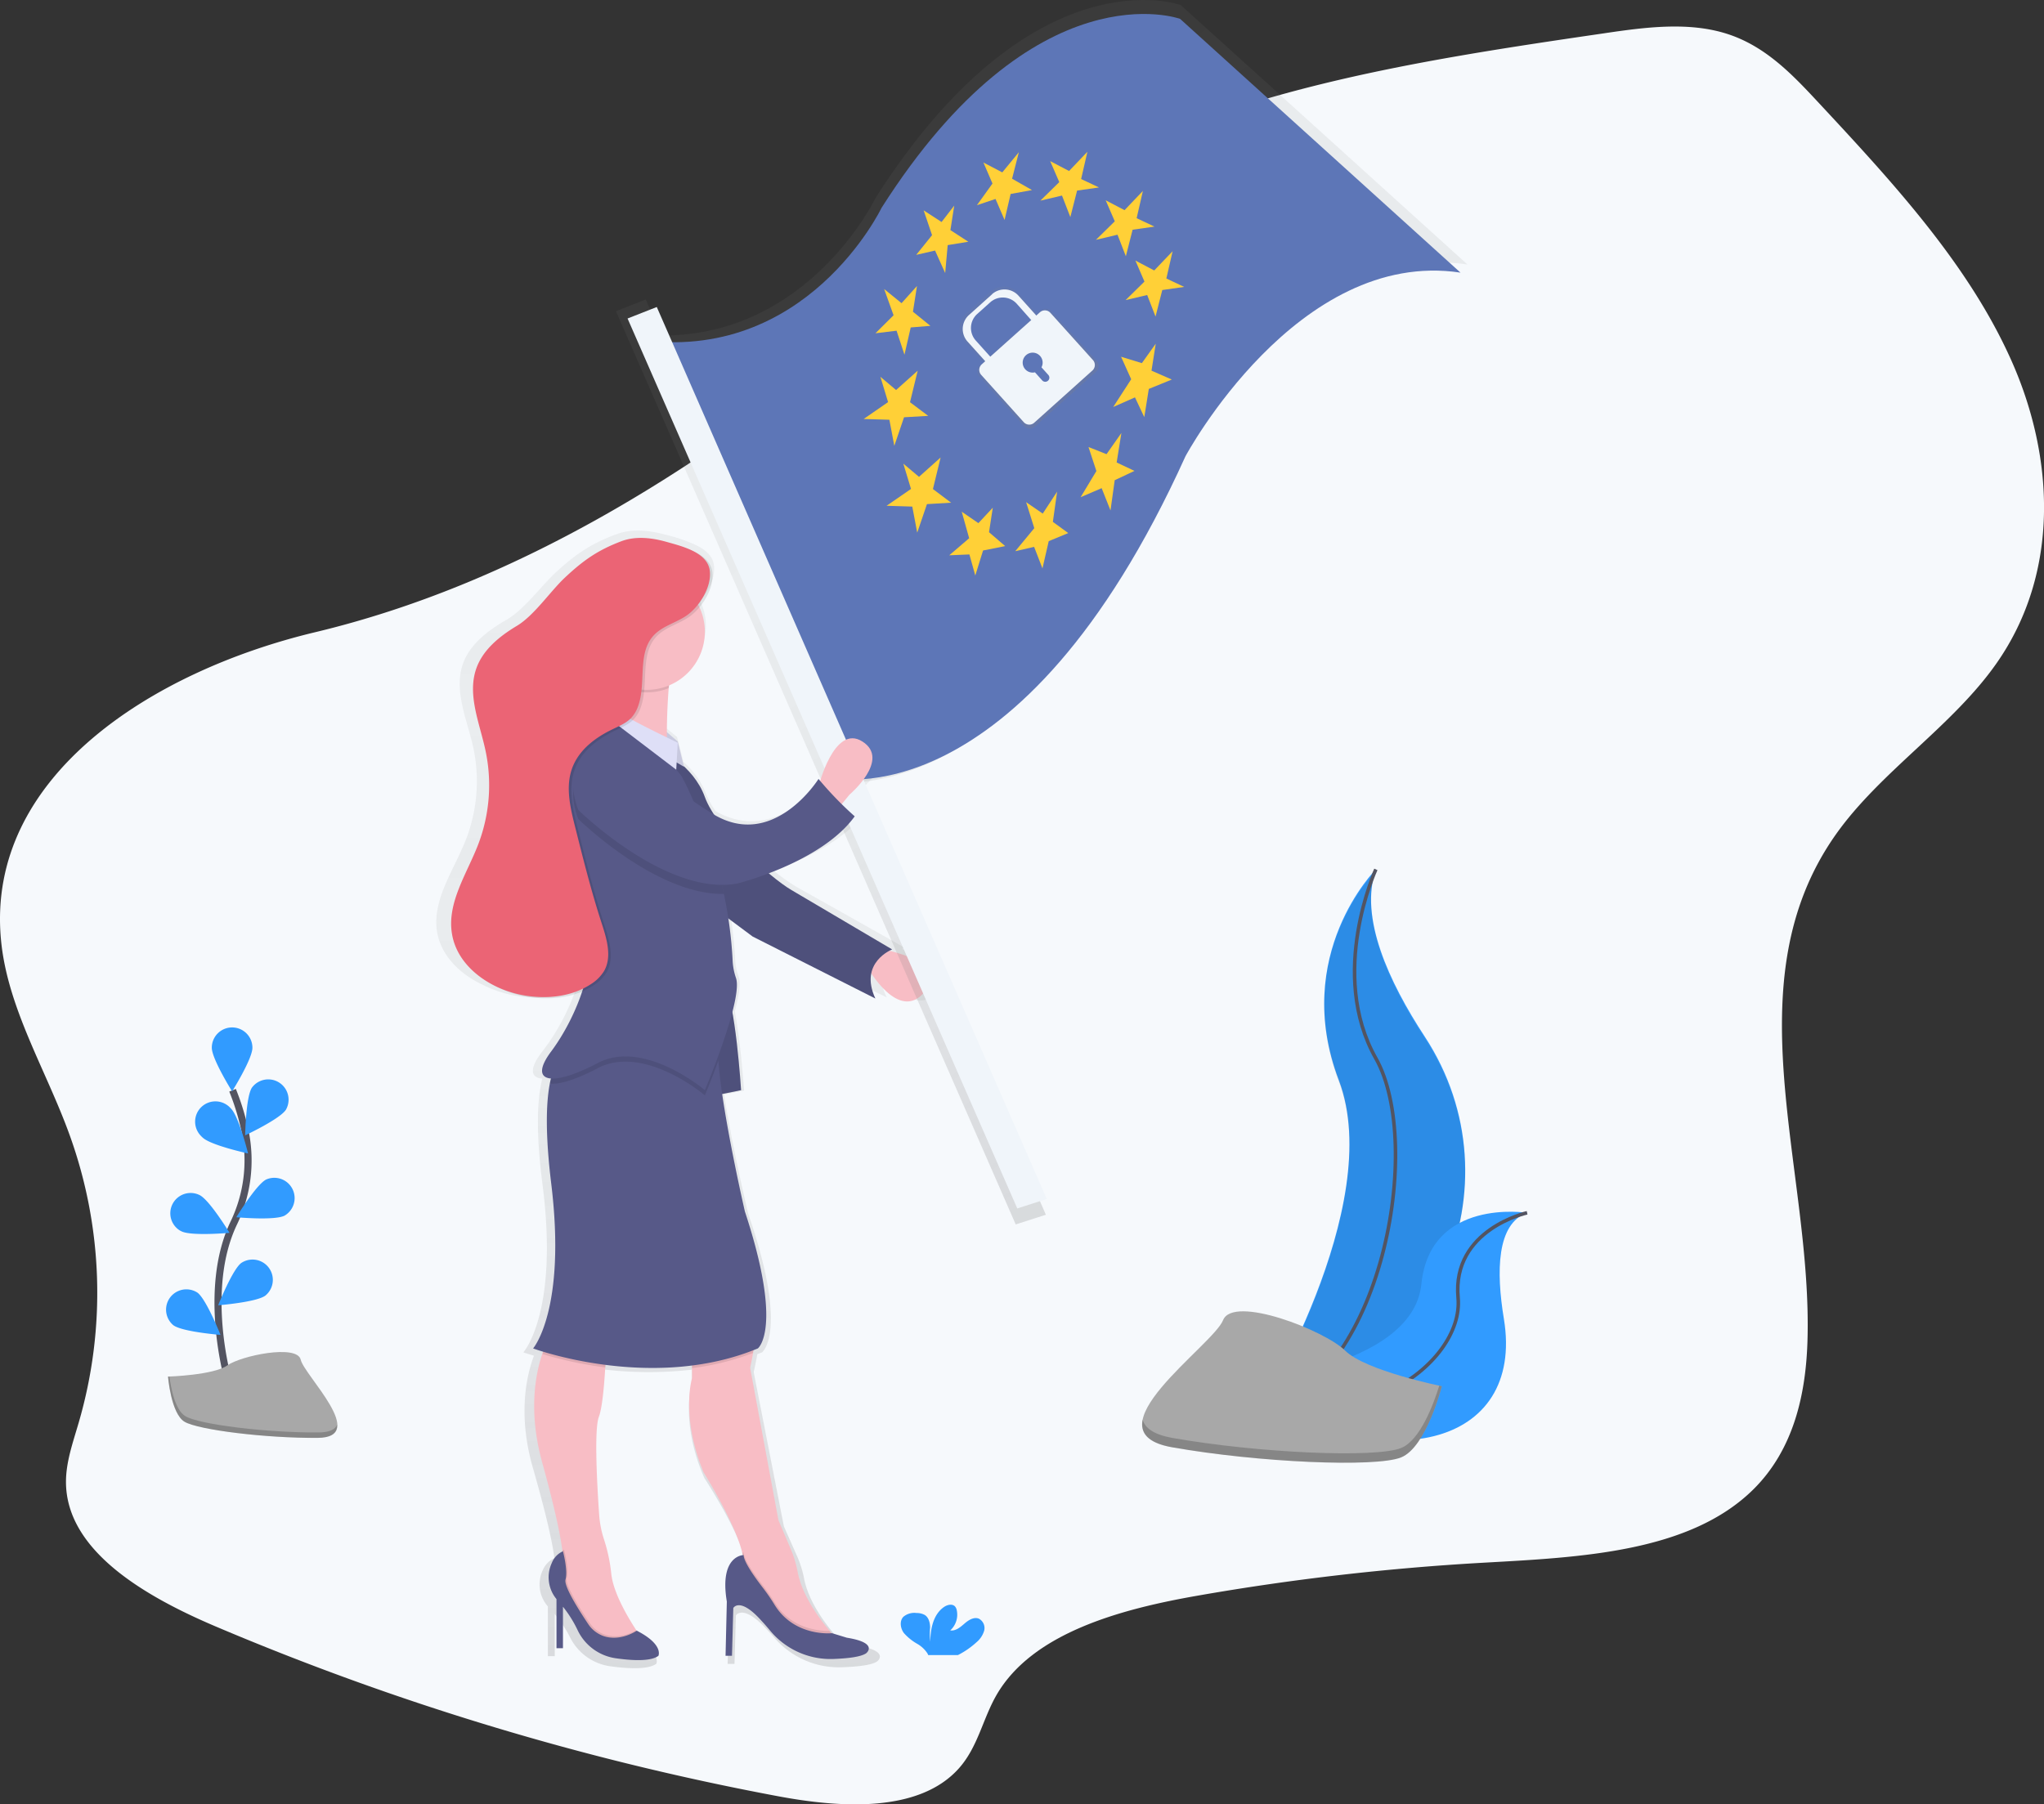 <svg xmlns="http://www.w3.org/2000/svg" xmlns:xlink="http://www.w3.org/1999/xlink" viewBox="0 0 577.77 510.14"><rect x="0" y="0" width="577.77" height="510.14" fill="#333333" stroke="none"/><defs><style>.cls-1{fill:#f6f9fc;}.cls-2{fill:url(#linear-gradient);}.cls-3{fill:#f8bdc5;}.cls-4{fill:#575988;}.cls-5{opacity:0.1;}.cls-17,.cls-5{isolation:isolate;}.cls-6{fill:url(#linear-gradient-2);}.cls-7{fill:#5d76b7;}.cls-8{fill:#ffd037;}.cls-9{fill:url(#linear-gradient-3);}.cls-10{fill:#f0f5fa;}.cls-11{fill:#dedff7;}.cls-12{fill:#eb6475;}.cls-13,.cls-15{fill:none;stroke:#535461;stroke-miterlimit:10;}.cls-13{stroke-width:2px;}.cls-14{fill:#319bff;}.cls-16{fill:#a8a8a8;}.cls-17{opacity:0.2;}</style><linearGradient id="linear-gradient" x1="291.76" y1="-9415.09" x2="291.76" y2="-9093.38" gradientTransform="matrix(1, 0, 0, -1, -96.51, -8943.43)" gradientUnits="userSpaceOnUse"><stop offset="0" stop-color="gray" stop-opacity="0.25"/><stop offset="0.54" stop-color="gray" stop-opacity="0.12"/><stop offset="1" stop-color="gray" stop-opacity="0.1"/></linearGradient><linearGradient id="linear-gradient-2" x1="-2303.57" y1="-8349.7" x2="-2303.57" y2="-8070.46" gradientTransform="matrix(0.82, -0.57, -0.57, -0.82, -2459.88, -7902.97)" xlink:href="#linear-gradient"/><linearGradient id="linear-gradient-3" x1="-2290.49" y1="-8164.59" x2="-2290.49" y2="-8126.01" gradientTransform="matrix(0.82, -0.57, -0.57, -0.82, -2459.88, -7902.97)" xlink:href="#linear-gradient"/></defs><title>img-3</title><g id="Layer_2" data-name="Layer 2"><g id="Layer_1-2" data-name="Layer 1"><path class="cls-1" d="M.26,265.5C2,284.87,13,302.4,19.66,320.85a131.2,131.2,0,0,1,2.56,81.47c-1.6,5.5-3.57,11-3.57,16.64,0,19.4,22.11,32.29,42.2,40.85a768.74,768.74,0,0,0,158.82,48c17.83,3.37,40.1,4.82,51.38-7.84,5.41-6.08,6.72-14,10.7-20.85,10.14-17.39,34.81-24.15,56.95-28a694.53,694.53,0,0,1,80.71-9.29c27.24-1.53,58.17-2.87,76.23-20.75,11.47-11.37,14.81-27.06,15.27-41.88,1.5-48.62-21.73-101.24,8.08-143.35,12.51-17.66,32.92-30.55,45.33-48.27,18-25.66,16.42-58.25,4.25-85.6s-33.71-50.61-54.94-73.4C506.57,21,499.08,13.17,488.52,9.68c-11-3.64-23.42-2-35.19-.25-53.52,7.82-109.08,16.33-154,43.17-22.3,13.33-40.92,30.61-60.82,46.51-42.95,34.36-92.74,66.09-149.47,79.65C43,189.78-3.91,219.5.26,265.5Z"/><path class="cls-2" d="M254.87,268.32c.28-.14.56-.27.84-.38,0,0-23.65-13.33-30.24-17a55.31,55.31,0,0,1-6.79-4.78c8.22-3,19.73-8.31,25.81-16.32,0,0-1.72-1.43-3.93-3.52l2.38-2.77s12.4-10,3.88-15.18c-6.93-4.21-11.31,7-12.7,11.32l-.49-.58s-13.34,20.39-31.34,10.25a24.71,24.71,0,0,1-2.78-5.07,22.89,22.89,0,0,0-6.31-8.84l-1.83-7.08-3.26-2.69a121.19,121.19,0,0,1,.57-12.62c0-.26,0-.52.09-.78a16.68,16.68,0,0,0,10.76-15.38,16,16,0,0,0-1.63-7c2.55-2.92,4.41-6.88,3.86-10.33-.44-2.66-2.71-4.4-5.44-5.63a44.72,44.72,0,0,0-8.25-2.77c-4.42-1.19-9.25-1.76-13.56-.21-7.11,2.57-11.51,5.52-17,10.51-4.37,3.94-9.18,10.8-14.34,13.77s-10.22,6.81-12.22,12.2c-2.82,7.61,1,15.8,2.79,23.71a45.54,45.54,0,0,1-2.2,26.64c-3.38,8.46-9.43,16.73-8,25.67,1.15,6.8,6.53,12.05,13.14,15.09a33.14,33.14,0,0,0,9.3,3A31.23,31.23,0,0,0,162.66,280a62,62,0,0,1-9.3,17.22c-3.82,4.85-3.44,7.49-.07,7.74-.12.46-.23.94-.33,1.45-1.1,5.38-1.45,14.18.4,28.57,4.65,36.27-5.43,47.38-5.43,47.38s1.08.38,3,.94l-.24.67c-2.13,6.06-4.15,16.73-.07,31,4.4,15.32,5.69,22.38,6.07,25.41v.18a6.42,6.42,0,0,0-3.23,3.31,9.42,9.42,0,0,0,1.41,10.33v14.06h1.94V456.36a33.59,33.59,0,0,1,4.34,6.6,15,15,0,0,0,11.55,8.18c5,.68,10.5.93,12.8-.72,0,0,1.72-3.24-6.51-7.17l-.07-.1c-2.71-3.95-6.89-10.8-7.52-16.18a45.2,45.2,0,0,0-2.12-9.69h0a29,29,0,0,1-1.52-7.31c-.57-7.63-1.57-24.34-.09-28,1-2.49,1.59-8.72,1.93-14.17,0-.25,0-.5,0-.74a108.31,108.31,0,0,0,26,.19v3.62s-3.49,11.1,3.49,27c0,0,9.46,14.45,11.6,23,.06.24.12.48.17.72-1.27.15-6.86,1.46-4.79,13.3l-.39,15.55h1.94l.39-13.7s1.94-3.33,8.53,3.71c1,1.06,1.9,2.05,2.71,3a24,24,0,0,0,18.83,7.94c4.24-.15,8.28-.57,9.87-1.65,0,0,3.87-3-5.82-4.44l-4.47-1.33h-.16l-.64-.71c-3.38-3.83-8.3-10.32-9.56-16.92a29.93,29.93,0,0,0-2.1-6.61l-3.62-8.16-8.54-43.64s.45-1.92.89-4.26c0-.26.09-.53.14-.8l1.3-.49s7.75-5.56-3.88-39.24c0,0-4.52-18.77-6.81-33.71l5.64-1.09s-.87-13.19-2.61-22.37c1.15-4.31,1.78-8,1.07-9.86a16.86,16.86,0,0,1-1-5.16A118.66,118.66,0,0,0,206.53,259l7.3,5.17L250.67,282a11,11,0,0,1-1.23-7.2c2.68,3.84,9.81,12.4,16,5.35S259.69,269.41,254.87,268.32Z"/><path class="cls-3" d="M249.63,268.44s19,3.28,11.68,12.05-16.06-6.94-16.06-6.94Z"/><path class="cls-4" d="M186.46,211.85s9.49,4.38,12.78,13.5S217.5,248,223.7,251.64l28.48,16.8s-9.49,3.65-4.75,13.87l-34.68-17.52-15.69-11.68Z"/><path class="cls-5" d="M186.46,211.85s9.49,4.38,12.78,13.5S217.5,248,223.7,251.64l28.48,16.8s-9.49,3.65-4.75,13.87l-34.68-17.52-15.69-11.68Z"/><path class="cls-6" d="M333.75,1.41S291.94-13.86,247.47,56c0,0-18.69,39-60.46,38.86l-4.48-10.2L174.11,88l113,258.19,8.52-2.74L242.43,221.17c17.66-1.35,57-14.07,92.91-93.32,0,0,32.24-60.19,79.46-53.07Z"/><path class="cls-7" d="M180.14,96l54.78,123.9s53.13,13,100.18-90.91c0,0,31.56-58.87,77.73-51.91L333.57,5.33s-40.9-14.92-84.39,53.44C249.17,58.77,228,103.09,180.14,96Z"/><polygon class="cls-8" points="249.92 81.72 252.58 89.14 247.46 94.23 253.43 93.5 255.66 100.29 257.43 92.58 262.99 92.13 258.06 88.14 259.2 80.86 254.84 85.72 249.92 81.72"/><polygon class="cls-8" points="261.09 59.48 263.46 66.49 258.98 72.06 264.31 70.84 267.17 77.2 267.88 69.3 273.71 68.35 268.65 65.06 269.73 58.13 266.15 62.77 261.09 59.48"/><polygon class="cls-8" points="277.98 45.95 280.54 51.89 276.14 58.02 281.4 56.25 283.96 62.19 285.67 54.84 291.71 53.74 286.08 50.53 288 43.03 283.31 48.74 277.98 45.95"/><polygon class="cls-8" points="296.85 45.55 299.42 51.49 294.08 56.73 300.19 55.29 302.55 61.38 304.46 53.88 310.65 53 305.6 50.62 307.37 42.91 302.19 48.35 296.85 45.55"/><polygon class="cls-8" points="312.54 56.63 315.11 62.57 309.78 67.81 315.88 66.36 318.24 72.45 320.15 64.95 326.33 64.07 321.29 61.69 323.06 53.98 317.87 59.42 312.54 56.63"/><polygon class="cls-8" points="320.94 73.67 323.5 79.61 318.17 84.85 324.27 83.41 326.63 89.5 328.54 82 334.73 81.12 329.69 78.74 331.46 71.03 326.26 76.47 320.94 73.67"/><polygon class="cls-8" points="316.89 100.87 319.75 107.23 314.67 115.07 320.82 112.35 323.45 117.94 324.73 109.96 331.23 107.31 325.49 104.8 326.69 97.18 322.77 102.67 316.89 100.87"/><polygon class="cls-8" points="307.68 126.39 309.91 133.18 305.45 140.58 311.4 138.02 313.9 144.32 315.09 135.77 320.68 133.14 315.64 130.76 316.98 122.42 312.78 128.41 307.68 126.39"/><polygon class="cls-8" points="290.05 141.98 292.36 149.33 286.98 155.84 292.31 154.62 294.67 160.71 296.44 153 301.96 150.72 297.61 147.55 298.81 139.01 294.75 145.21 290.05 141.98"/><polygon class="cls-8" points="271.85 144.68 273.95 152.18 268.32 157 274.02 156.76 275.68 162.72 277.88 155.64 284.13 154.4 279.56 150.47 280.63 143.54 276.56 147.91 271.85 144.68"/><polygon class="cls-8" points="255.34 131.09 257.51 138.24 250.61 143 257.87 143.23 259.27 150.6 262.02 142.53 268.84 142.13 263.71 138.27 265.88 129.35 259.77 134.82 255.34 131.09"/><polygon class="cls-8" points="248.86 106.54 251.03 113.69 244.13 118.46 251.4 118.68 252.79 126.06 255.54 117.98 262.37 117.58 257.23 113.72 259.4 104.81 253.29 110.27 248.86 106.54"/><path class="cls-9" d="M309.9,102l-12.62-14a2.19,2.19,0,0,0-3.1-.17h0l-1,.93-5.28-5.88a5.6,5.6,0,0,0-7.9-.43h0l-6.88,6.18a5.6,5.6,0,0,0-.43,7.9h0l5.28,5.89-1,.92a2.19,2.19,0,0,0-.16,3.1h0l12.62,14a2.19,2.19,0,0,0,3.1.17h0l17.26-15.49a2.19,2.19,0,0,0,.18-3.1Zm-34.77-5.82a5.59,5.59,0,0,1,.42-7.9h0l3.87-3.48a5.6,5.6,0,0,1,7.9.43h0L291.66,90,279.46,101Zm19.55,8,2,2.3a1.21,1.21,0,0,1-.09,1.73,1.22,1.22,0,0,1-1.74-.09h0l-2.15-2.4a3,3,0,1,1,1.94-1.52Z"/><path class="cls-10" d="M280.43,83.2l-6.54,5.87a5.31,5.31,0,0,0-.4,7.5h0l5.54,6.16,1.43-1.28-4.64-5.17a5.31,5.31,0,0,1,.4-7.5h0l3.68-3.3a5.31,5.31,0,0,1,7.5.4h0L292,91.06l1.43-1.29-5.54-6.17a5.31,5.31,0,0,0-7.5-.4Z"/><path class="cls-10" d="M293.92,88.32,277.52,103a2.1,2.1,0,0,0-.16,3l12,13.34a2.09,2.09,0,0,0,3,.16l16.4-14.72a2.1,2.1,0,0,0,.16-3l-12-13.32a2.08,2.08,0,0,0-2.95-.18Zm.46,15.52,1.94,2.16a1.16,1.16,0,1,1-1.72,1.56l-2.05-2.29a2.82,2.82,0,1,1,1.85-1.44Z"/><polygon class="cls-10" points="177.39 90.05 287.55 341.67 295.89 338.99 185.65 86.8 177.39 90.05"/><path class="cls-3" d="M231.37,222.43s4.39-17.89,12.42-12.77-3.65,15-3.65,15l-3.29,4Z"/><polygon class="cls-11" points="187.42 206.06 191.58 209.66 193.33 216.78 190.48 215.13 190.48 209.66 187.41 209.29 187.42 206.06"/><polygon class="cls-5" points="187.42 206.06 191.58 209.66 193.33 216.78 190.48 215.13 190.48 209.66 187.41 209.29 187.42 206.06"/><path class="cls-4" d="M199.79,278.29l2.43,31.41,7.26-1.47s-1.61-25.55-4.84-29.94S199.79,278.29,199.79,278.29Z"/><path class="cls-5" d="M199.79,278.29l2.43,31.41,7.26-1.47s-1.61-25.55-4.84-29.94S199.79,278.29,199.79,278.29Z"/><path class="cls-3" d="M182.08,464.13,170.4,466l-6.57-5.12-4.74-15v-5.49a12.83,12.83,0,0,0-.14-2c-.35-3-1.56-9.95-5.73-25.06-3.85-14-1.95-24.56.06-30.53a26.8,26.8,0,0,1,2.49-5.61h15.7s-.09,4.36-.38,9.39c-.32,5.37-.87,11.53-1.81,14-1.4,3.64-.45,20.12.08,27.64a29,29,0,0,0,1.43,7.21h0a46.58,46.58,0,0,1,2,9.56c.58,5.31,4.53,12.05,7.08,15.95C181.16,462.9,182.08,464.13,182.08,464.13Z"/><path class="cls-3" d="M237.58,464.49,232.47,466l-9.86-4L210.2,448.8v-7.3a14.37,14.37,0,0,0-.4-2.52c-2-8.42-10.9-22.67-10.9-22.67-6.57-15.7-3.29-26.65-3.29-26.65V378.33s17.16-5.84,17.89-3.65c.41,1.23-.1,4.89-.63,7.85-.41,2.29-.83,4.2-.83,4.2l8,43.08,3.41,8a31,31,0,0,1,2,6.52c1.19,6.49,5.82,12.91,9,16.69A45.55,45.55,0,0,0,237.58,464.49Z"/><path class="cls-5" d="M182.08,464.13,170.4,466l-6.57-5.12-4.74-15v-5.49a12.83,12.83,0,0,0-.14-2,2.5,2.5,0,0,1,.5-.23s1.47,5.48.73,8c-.57,2,4.4,9.65,6.45,12.62a8.62,8.62,0,0,0,4.21,3.34c4,1.41,7.81-.49,9.06-1.23C181.16,462.9,182.08,464.13,182.08,464.13Z"/><path class="cls-4" d="M180,461.05s-4.62,3.22-9.49,1.49a8.66,8.66,0,0,1-4.21-3.31c-2-3-7-10.61-6.45-12.63.73-2.55-.72-8-.72-8a6,6,0,0,0-3.16,3.32,9.64,9.64,0,0,0,1.33,10.2V466h1.83V454.28a33.6,33.6,0,0,1,4.09,6.51,14.14,14.14,0,0,0,10.9,8.07c4.7.67,9.88.91,12-.71C186.1,468.15,187.7,465,180,461.05Z"/><path class="cls-5" d="M237.58,464.49,232.47,466l-9.86-4L210.2,448.8v-7.3a14.37,14.37,0,0,0-.4-2.52l.4,0c0,1.9,3.23,6.42,5.5,9.36a55.87,55.87,0,0,1,3.31,4.79c4.73,7.62,12.92,8,15.44,8C236.24,463.2,237.58,464.49,237.58,464.49Z"/><path class="cls-4" d="M210.2,439.67s-6.94,0-4.75,13.14l-.36,15.34h1.82l.37-13.51s1.82-3.29,8,3.65c.94,1,1.79,2,2.56,2.93a22.16,22.16,0,0,0,17.73,7.83c4-.15,7.8-.57,9.29-1.63,0,0,3.65-2.92-5.48-4.38l-4.2-1.28s-10.55,1.14-16.19-7.95A54.76,54.76,0,0,0,215.7,449C213.44,446.09,210.2,441.57,210.2,439.67Z"/><path class="cls-5" d="M155.8,377.24h15.7s-.09,4.35-.38,9.38a110.2,110.2,0,0,1-17.79-3.78A27.41,27.41,0,0,1,155.8,377.24Z"/><path class="cls-5" d="M212.85,382.53a72.85,72.85,0,0,1-17.26,4.29v-8.49s17.16-5.84,17.89-3.65C213.89,375.91,213.38,379.57,212.85,382.53Z"/><path class="cls-4" d="M214.21,381.25c-29.94,12.42-63.52,0-63.52,0s9.49-10.95,5.11-46.73c-1.72-14.19-1.41-22.86-.38-28.17,1.57-8.07,4.76-8.34,4.76-8.34l43.08-5.11a24.71,24.71,0,0,0-.2,7c1,14.54,7.5,42.65,7.5,42.65C221.52,375.78,214.21,381.25,214.21,381.25Z"/><path class="cls-3" d="M191.21,185.56c-1.11,1.67-1.78,5.08-2.19,9a170.73,170.73,0,0,0-.37,20.57s-22.27,12.05-17.16-3.65a39.21,39.21,0,0,0-2.55-29.2S194.86,180.08,191.21,185.56Z"/><path class="cls-5" d="M191.21,185.56c-1.11,1.67-1.78,5.08-2.19,9A16.44,16.44,0,0,1,172.38,192a36.83,36.83,0,0,0-3.44-9.76S194.86,180.08,191.21,185.56Z"/><circle class="cls-3" cx="182.81" cy="178.62" r="16.43"/><path class="cls-5" d="M203.06,299.9c-2,5.5-3.82,9.8-3.82,9.8s-17.16-14.61-30.3-7.67c-6.2,3.27-10.93,4.68-13.52,4.32,1.57-8.07,4.76-8.34,4.76-8.34l43.08-5.11A24.71,24.71,0,0,0,203.06,299.9Z"/><path class="cls-4" d="M199.24,308.23s-17.16-14.6-30.3-7.66-19.71,5.48-13.14-3.29,15.33-27.39,8.76-41.26-9.13-35.78-4-41.62,9.86-12.42,9.86-13.87c0,0,18.62,13.5,22.27,19A71.7,71.7,0,0,1,197.34,230c1,2.66,2.12,5.59,3.19,8.54a108.69,108.69,0,0,1,4.08,14.17,119.36,119.36,0,0,1,2.47,18.65,17.59,17.59,0,0,0,.93,5.08C210.2,282.31,199.24,308.23,199.24,308.23Z"/><path class="cls-11" d="M191.58,210l-.43,7.62-21.08-16.06s-.4-3.23,5.07,0S191.58,210,191.58,210Z"/><path class="cls-5" d="M204.6,252.74c-19.28.35-41.14-21.18-41.14-21.18-7.66-20.44,18.26-16.06,18.26-16.06S183.85,221,197.34,230c1,2.66,2.12,5.59,3.19,8.54A107.11,107.11,0,0,1,204.6,252.74Z"/><path class="cls-4" d="M163.46,229s24.83,24.46,44.91,20.81c0,0,23.73-5.84,33.23-19a98.41,98.41,0,0,1-10.23-10.58s-12.78,20.44-29.94,9.85-19.71-17.16-19.71-17.16S155.8,208.56,163.46,229Z"/><path class="cls-5" d="M189.18,153.59c-4.16-1.18-8.71-1.72-12.76-.21-6.7,2.53-10.84,5.44-16.07,10.36-4.12,3.88-8.65,10.65-13.5,13.57s-9.58,6.71-11.47,12.05c-2.66,7.51,1,15.59,2.63,23.38A47,47,0,0,1,135.94,239c-3.19,8.35-8.89,16.51-7.46,25.33,1.5,9.44,11,15.84,20.39,17.45,6.41,1.11,13.35.43,18.8-3.12a11.36,11.36,0,0,0,3.79-3.73c2.32-4,.8-9.07-.64-13.49-2.93-9-5.25-18.28-7.58-27.51-1.35-5.38-2.69-11.16-.78-16.38s6.54-8.65,11.42-11c1.91-.92,3.94-1.76,5.38-3.32a9.12,9.12,0,0,0,1.79-3.05c2.46-6.55-.29-15,4.45-20.14,2.4-2.61,6.12-3.52,9.09-5.48,3.75-2.47,7.46-8.31,6.75-13C200.57,156.5,193.49,154.81,189.18,153.59Z"/><path class="cls-12" d="M188.45,153.22c-4.17-1.18-8.72-1.72-12.77-.21-6.7,2.53-10.83,5.44-16.06,10.36-4.12,3.89-8.65,10.66-13.5,13.57s-9.59,6.71-11.48,12.05c-2.65,7.52,1,15.59,2.63,23.39a46.91,46.91,0,0,1-2.06,26.27c-3.19,8.34-8.89,16.5-7.46,25.32,1.49,9.44,11,15.84,20.38,17.46,6.42,1.1,13.36.42,18.81-3.12a11.55,11.55,0,0,0,3.79-3.73c2.32-4,.79-9.08-.64-13.49-2.94-9-5.26-18.29-7.58-27.51-1.35-5.39-2.7-11.17-.78-16.39s6.54-8.65,11.41-11c1.91-.93,4-1.77,5.38-3.33a9.32,9.32,0,0,0,1.8-3.05c2.46-6.54-.3-15,4.44-20.14,2.41-2.61,6.12-3.52,9.09-5.48,3.76-2.47,7.46-8.31,6.76-13C199.84,156.14,192.76,154.44,188.45,153.22Z"/><path class="cls-13" d="M64.63,390.67S57,364.86,66.06,345.84a40.85,40.85,0,0,0,3.3-25.59,69.19,69.19,0,0,0-3.62-12"/><path class="cls-14" d="M71.35,296.23c0,3.17-5.74,12.34-5.74,12.34s-5.74-9.18-5.74-12.34a5.74,5.74,0,1,1,11.48,0Z"/><path class="cls-14" d="M80.82,313.76C79.1,316.41,69.3,321,69.3,321s.18-10.82,1.9-13.47a5.74,5.74,0,0,1,9.62,6.23Z"/><path class="cls-14" d="M80.41,343.72c-2.83,1.42-13.61.44-13.61.44s5.62-9.25,8.44-10.67a5.74,5.74,0,0,1,5.17,10.23Z"/><path class="cls-14" d="M75,366.32c-2.55,1.88-13.33,2.73-13.33,2.73s4-10.06,6.51-11.95A5.74,5.74,0,0,1,75,366.32Z"/><path class="cls-14" d="M57.27,321.62c2.3,2.21,12.85,4.5,12.85,4.5s-2.59-10.51-4.86-12.71a5.74,5.74,0,1,0-8.43,7.78A5.93,5.93,0,0,0,57.27,321.62Z"/><path class="cls-14" d="M51.27,348.13c2.83,1.42,13.61.44,13.61.44s-5.62-9.25-8.44-10.67a5.74,5.74,0,0,0-5.61,10l.44.22Z"/><path class="cls-14" d="M49,374.69c2.55,1.88,13.33,2.73,13.33,2.73s-4-10.06-6.51-11.94A5.74,5.74,0,0,0,49,374.69Z"/><path class="cls-14" d="M276,464.34a6.75,6.75,0,0,0,2.2-3.32,3,3,0,0,0-1.54-3.38c-1.41-.54-2.92.44-4.06,1.43s-2.46,2.12-4,1.91a6,6,0,0,0,1.86-5.63,2.35,2.35,0,0,0-.51-1.15c-.79-.84-2.21-.48-3.15.18-3,2.1-3.81,6.15-3.83,9.8a18.52,18.52,0,0,1-.06-4c0-1.33-.38-2.87-1.51-3.57a4.62,4.62,0,0,0-2.3-.55,4.79,4.79,0,0,0-3.75,1.07c-1.15,1.22-.84,3.27.15,4.59a14.76,14.76,0,0,0,3.88,3.11,8.49,8.49,0,0,1,2.78,2.65,3.35,3.35,0,0,1,.21.47h8.4A23.27,23.27,0,0,0,276,464.34Z"/><path class="cls-14" d="M388.91,245.81s-24,24-10.46,59.63-23.23,94.85-23.23,94.85l1.15-.18c49.3-8.71,73.8-65.09,46.38-107C392.54,277.55,384.17,259.29,388.91,245.81Z"/><path class="cls-5" d="M388.91,246.21s-24,24-10.46,59.62-23.23,94.86-23.23,94.86l1.15-.19c49.28-8.7,73.77-65.11,46.36-107C392.54,278,384.17,259.66,388.91,246.21Z"/><path class="cls-15" d="M388.91,245.81s-13.55,29.43,0,53.43,2.29,91.37-33.69,101.05"/><path class="cls-14" d="M431.66,342.9s-27.39-4.36-29.89,20.18-52.67,28-52.67,28l.94.62c41.43,27.2,81,17.32,75.06-18.79C422.88,359.45,423.06,346,431.66,342.9Z"/><path class="cls-15" d="M431.66,342.9s-21.27,4.66-19.51,24-31.58,42.51-63,24.15"/><path class="cls-16" d="M407.56,391.93S386,387.6,380.23,381.87s-31.64-15.82-34.51-8.61-38.84,31.61-14.41,35.93,57.53,5.74,64.72,2.87S407.56,391.93,407.56,391.93Z"/><path class="cls-17" d="M331.31,406.54c24.46,4.31,57.53,5.74,64.72,2.87,5.48-2.19,9.29-12.72,10.79-17.62l.72.15S403.22,409.2,396,412.08s-40.27,1.44-64.72-2.87c-7.05-1.25-9.07-4.17-8.31-7.88C323.62,403.73,326.08,405.59,331.31,406.54Z"/><path class="cls-16" d="M47.51,389.21s12.86-.39,16.73-3.15S84,380,85,384.43s19.32,22,4.78,22.11S56,404.28,52.17,402,47.51,389.21,47.51,389.21Z"/><path class="cls-17" d="M90,405c-14.52.12-33.73-2.26-37.59-4.59-3-1.79-4.12-8.22-4.51-11.2h-.43s.81,10.37,4.68,12.73,23.08,4.73,37.59,4.59c4.19,0,5.64-1.53,5.56-3.73C94.76,404.15,93.16,405,90,405Z"/></g></g></svg>